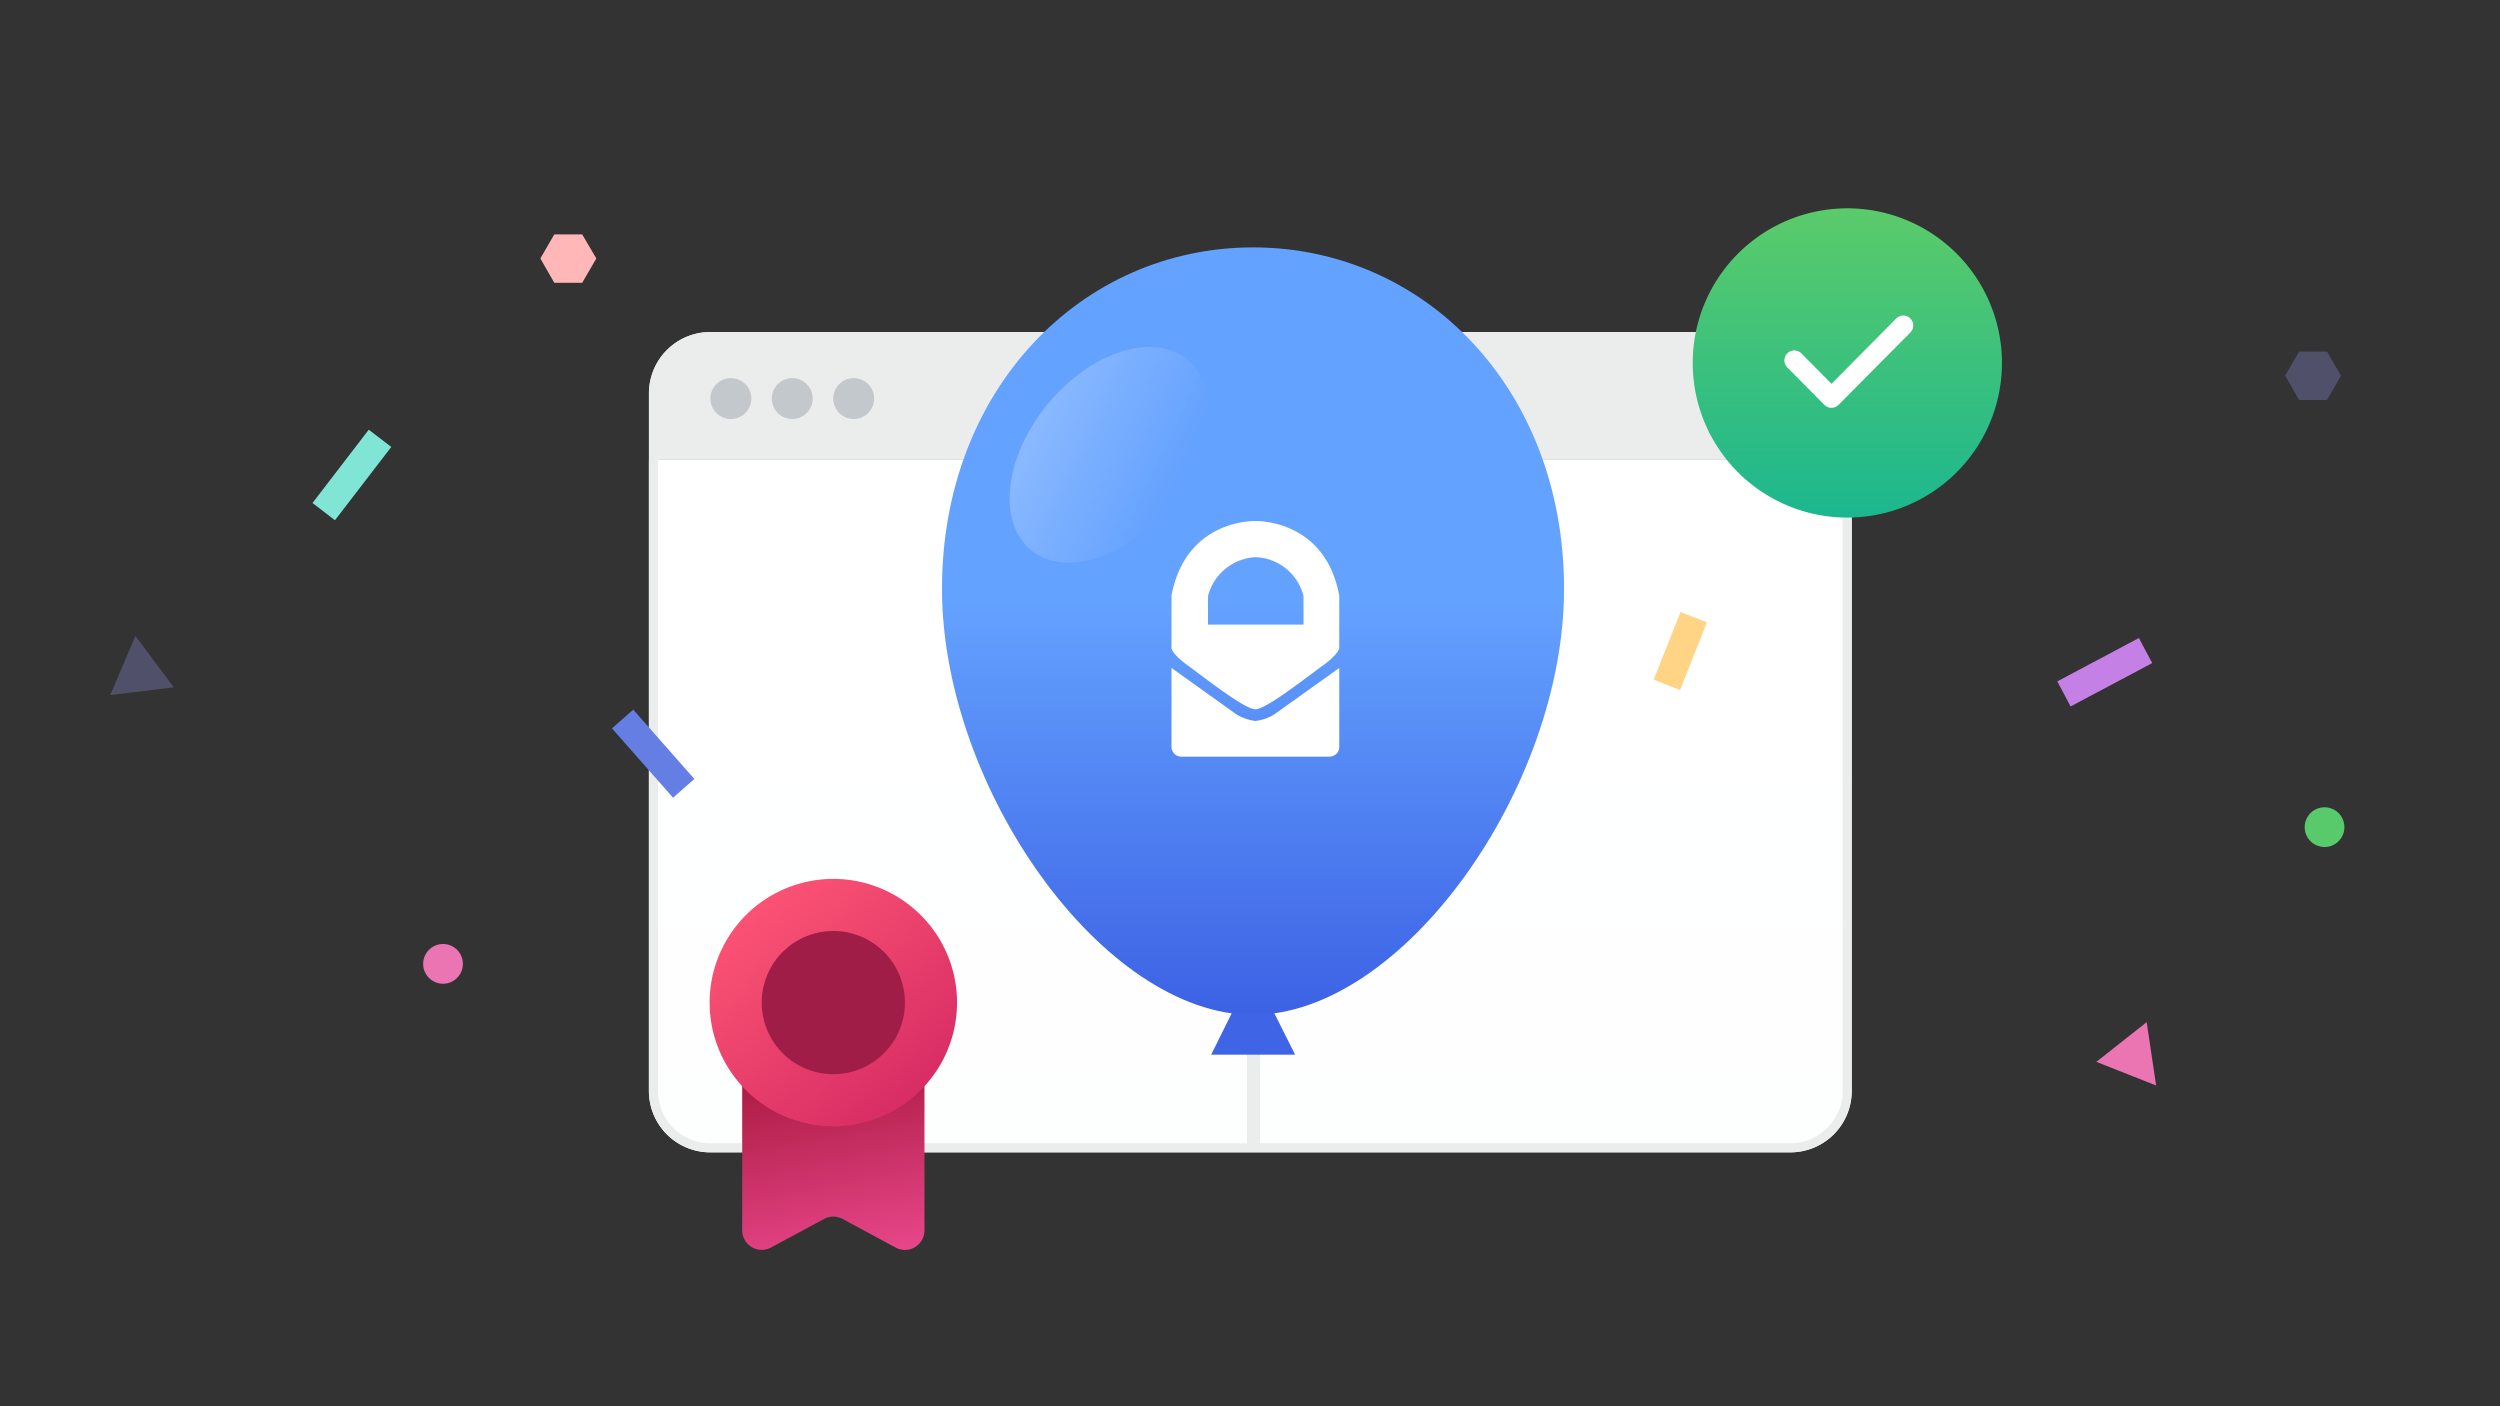 <svg xmlns="http://www.w3.org/2000/svg" width="384" height="216" fill="none" viewBox="0 0 384 216">
  <rect x="0" y="0" width="384" height="216" fill="#333333" stroke="none"/>
  <defs/>
  <path fill="#EBEDED" d="M99.68 60.43a9.43 9.43 0 019.43-9.43H275a9.43 9.43 0 019.43 9.43v10.22H99.68V60.43z"/>
  <path fill="url(#paint0_linear)" d="M99.68 70.65h184.74v96.92a9.43 9.43 0 01-9.43 9.43H109.1a9.43 9.43 0 01-9.43-9.43V70.65z"/>
  <path fill="#EBEDED" fill-rule="evenodd" d="M274.99 52.4H109.1a8.03 8.03 0 00-8.03 8.03v107.14c0 4.43 3.6 8.03 8.03 8.03H275c4.43 0 8.03-3.6 8.03-8.03V60.43c0-4.43-3.6-8.03-8.03-8.03zM109.1 51a9.43 9.43 0 00-9.43 9.43v107.14a9.43 9.43 0 009.43 9.43H275a9.43 9.43 0 009.43-9.43V60.43a9.43 9.43 0 00-9.43-9.43H109.1z" clip-rule="evenodd"/>
  <circle cx="112.26" cy="61.22" r="3.14" fill="#C3C8CC"/>
  <circle cx="121.69" cy="61.22" r="3.14" fill="#C3C8CC"/>
  <circle cx="131.13" cy="61.22" r="3.14" fill="#C3C8CC"/>
  <path fill="#EBEDED" d="M191.54 152h2v24h-2v-24z"/>
  <path fill="#3F64E6" d="M198.93 162h-12.9l3.47-6.98h5.93l3.5 6.98z"/>
  <path fill="url(#paint1_linear)" d="M240.24 90.42c0 30.6-24.8 65.46-47.8 65.46-22.99 0-47.75-34.85-47.75-65.46 0-30.6 21.4-52.42 47.78-52.42 26.4 0 47.77 21.78 47.77 52.42z"/>
  <ellipse cx="170.37" cy="69.86" fill="url(#paint2_linear)" rx="12.24" ry="18.93" transform="rotate(39.42 170.37 69.86)"/>
  <path fill="#fff" d="M192.82 80.03s-10.66-.37-12.88 11.47v8.08s.06.86 2.53 2.65c2.46 1.79 8.69 6.72 10.35 6.72 1.67 0 7.96-5 10.36-6.72 2.4-1.73 2.53-2.65 2.53-2.65V91.5c-2.16-11.84-12.89-11.47-12.89-11.47zm7.34 15.91h-14.61v-4.38a7.96 7.96 0 017.33-5.98 7.89 7.89 0 017.34 5.98v4.38h-.06z"/>
  <path fill="#fff" d="M192.82 110.74a7.43 7.43 0 01-2.96-1.05l-9.92-7.1v12.21c.06.87.8 1.48 1.6 1.42h22.5c.87.06 1.6-.55 1.67-1.35V102.6l-9.93 7.09c-.86.55-1.85.92-2.96 1.05z"/>
  <path fill="url(#paint3_linear)" d="M260 55.75a23.75 23.75 0 1147.5 0 23.75 23.75 0 01-47.5 0z"/>
  <path fill="#fff" fill-rule="evenodd" d="M293.42 48.91c.6.6.6 1.57 0 2.17L282.4 62.19a1.53 1.53 0 01-2.17 0l-5.64-5.69a1.53 1.53 0 112.17-2.15l4.56 4.6 9.94-10.03c.6-.6 1.57-.6 2.17 0z" clip-rule="evenodd"/>
  <path fill="#80E5D4" d="M60.1 68.65L56.64 66 48 77.26l3.45 2.65 8.65-11.26z"/>
  <path fill="#657EE3" d="M97.27 109L94 111.88l9.38 10.65 3.27-2.88L97.27 109z"/>
  <path fill="#EB75B3" d="M68.05 151.1a3.05 3.05 0 100-6.1 3.05 3.05 0 000 6.1z"/>
  <path fill="#59CA6C" d="M357.05 130.1a3.05 3.05 0 100-6.1 3.05 3.05 0 000 6.1z"/>
  <path fill="#FFB7B7" d="M89.42 36h-4.28L83 39.7l2.14 3.74h4.28l2.18-3.74-2.18-3.7z"/>
  <path fill="#50506A" d="M20.8 97.68l-3.87 9.08 9.77-1.18-5.9-7.9z"/>
  <path fill="#FFD585" d="M262.18 95.6l-4.05-1.6-4.13 10.39 4.05 1.6 4.13-10.38z"/>
  <path fill="#C580E5" d="M330.58 101.85L328.53 98 316 104.66l2.04 3.85 12.54-6.66z"/>
  <path fill="#50506A" d="M357.43 54h-4.29L351 57.7l2.14 3.74h4.29l2.14-3.74-2.14-3.7z"/>
  <path fill="#EB75B3" d="M329.73 157l-7.73 6.1 9.18 3.63-1.45-9.73z"/>
  <path fill="url(#paint4_linear)" d="M128 160h-14v28.98a3 3 0 004.42 2.64l8.16-4.39a3 3 0 012.84 0l8.16 4.4a3 3 0 004.42-2.65V160h-14z"/>
  <path fill="url(#paint5_linear)" d="M128 173a19 19 0 100-38 19 19 0 000 38z"/>
  <path fill="#A01D48" d="M128 165a11 11 0 100-22 11 11 0 000 22z"/>
  <defs>
    <linearGradient id="paint0_linear" x1="192.05" x2="192.05" y1="97.78" y2="187" gradientUnits="userSpaceOnUse">
      <stop stop-color="#fff"/>
      <stop offset="1" stop-color="#FDFEFE"/>
    </linearGradient>
    <linearGradient id="paint1_linear" x1="191.74" x2="191.74" y1="164.44" y2="92.19" gradientUnits="userSpaceOnUse">
      <stop stop-color="#3759E1"/>
      <stop offset="1" stop-color="#64A2FF"/>
    </linearGradient>
    <linearGradient id="paint2_linear" x1="80.73" x2="174.64" y1="65.47" y2="41.74" gradientUnits="userSpaceOnUse">
      <stop stop-color="#fff"/>
      <stop offset="1" stop-color="#fff" stop-opacity="0"/>
    </linearGradient>
    <linearGradient id="paint3_linear" x1="283.75" x2="283.75" y1="32" y2="79.5" gradientUnits="userSpaceOnUse">
      <stop stop-color="#5BCB6A"/>
      <stop offset="1" stop-color="#1CB78F"/>
    </linearGradient>
    <linearGradient id="paint4_linear" x1="128" x2="118.47" y1="206" y2="156.33" gradientUnits="userSpaceOnUse">
      <stop stop-color="#FF57A5"/>
      <stop offset="1" stop-color="#9A0F2E"/>
    </linearGradient>
    <linearGradient id="paint5_linear" x1="116.5" x2="155" y1="133" y2="179.5" gradientUnits="userSpaceOnUse">
      <stop stop-color="#FF5775"/>
      <stop offset="1" stop-color="#C71B5E"/>
    </linearGradient>
  </defs>
</svg>
